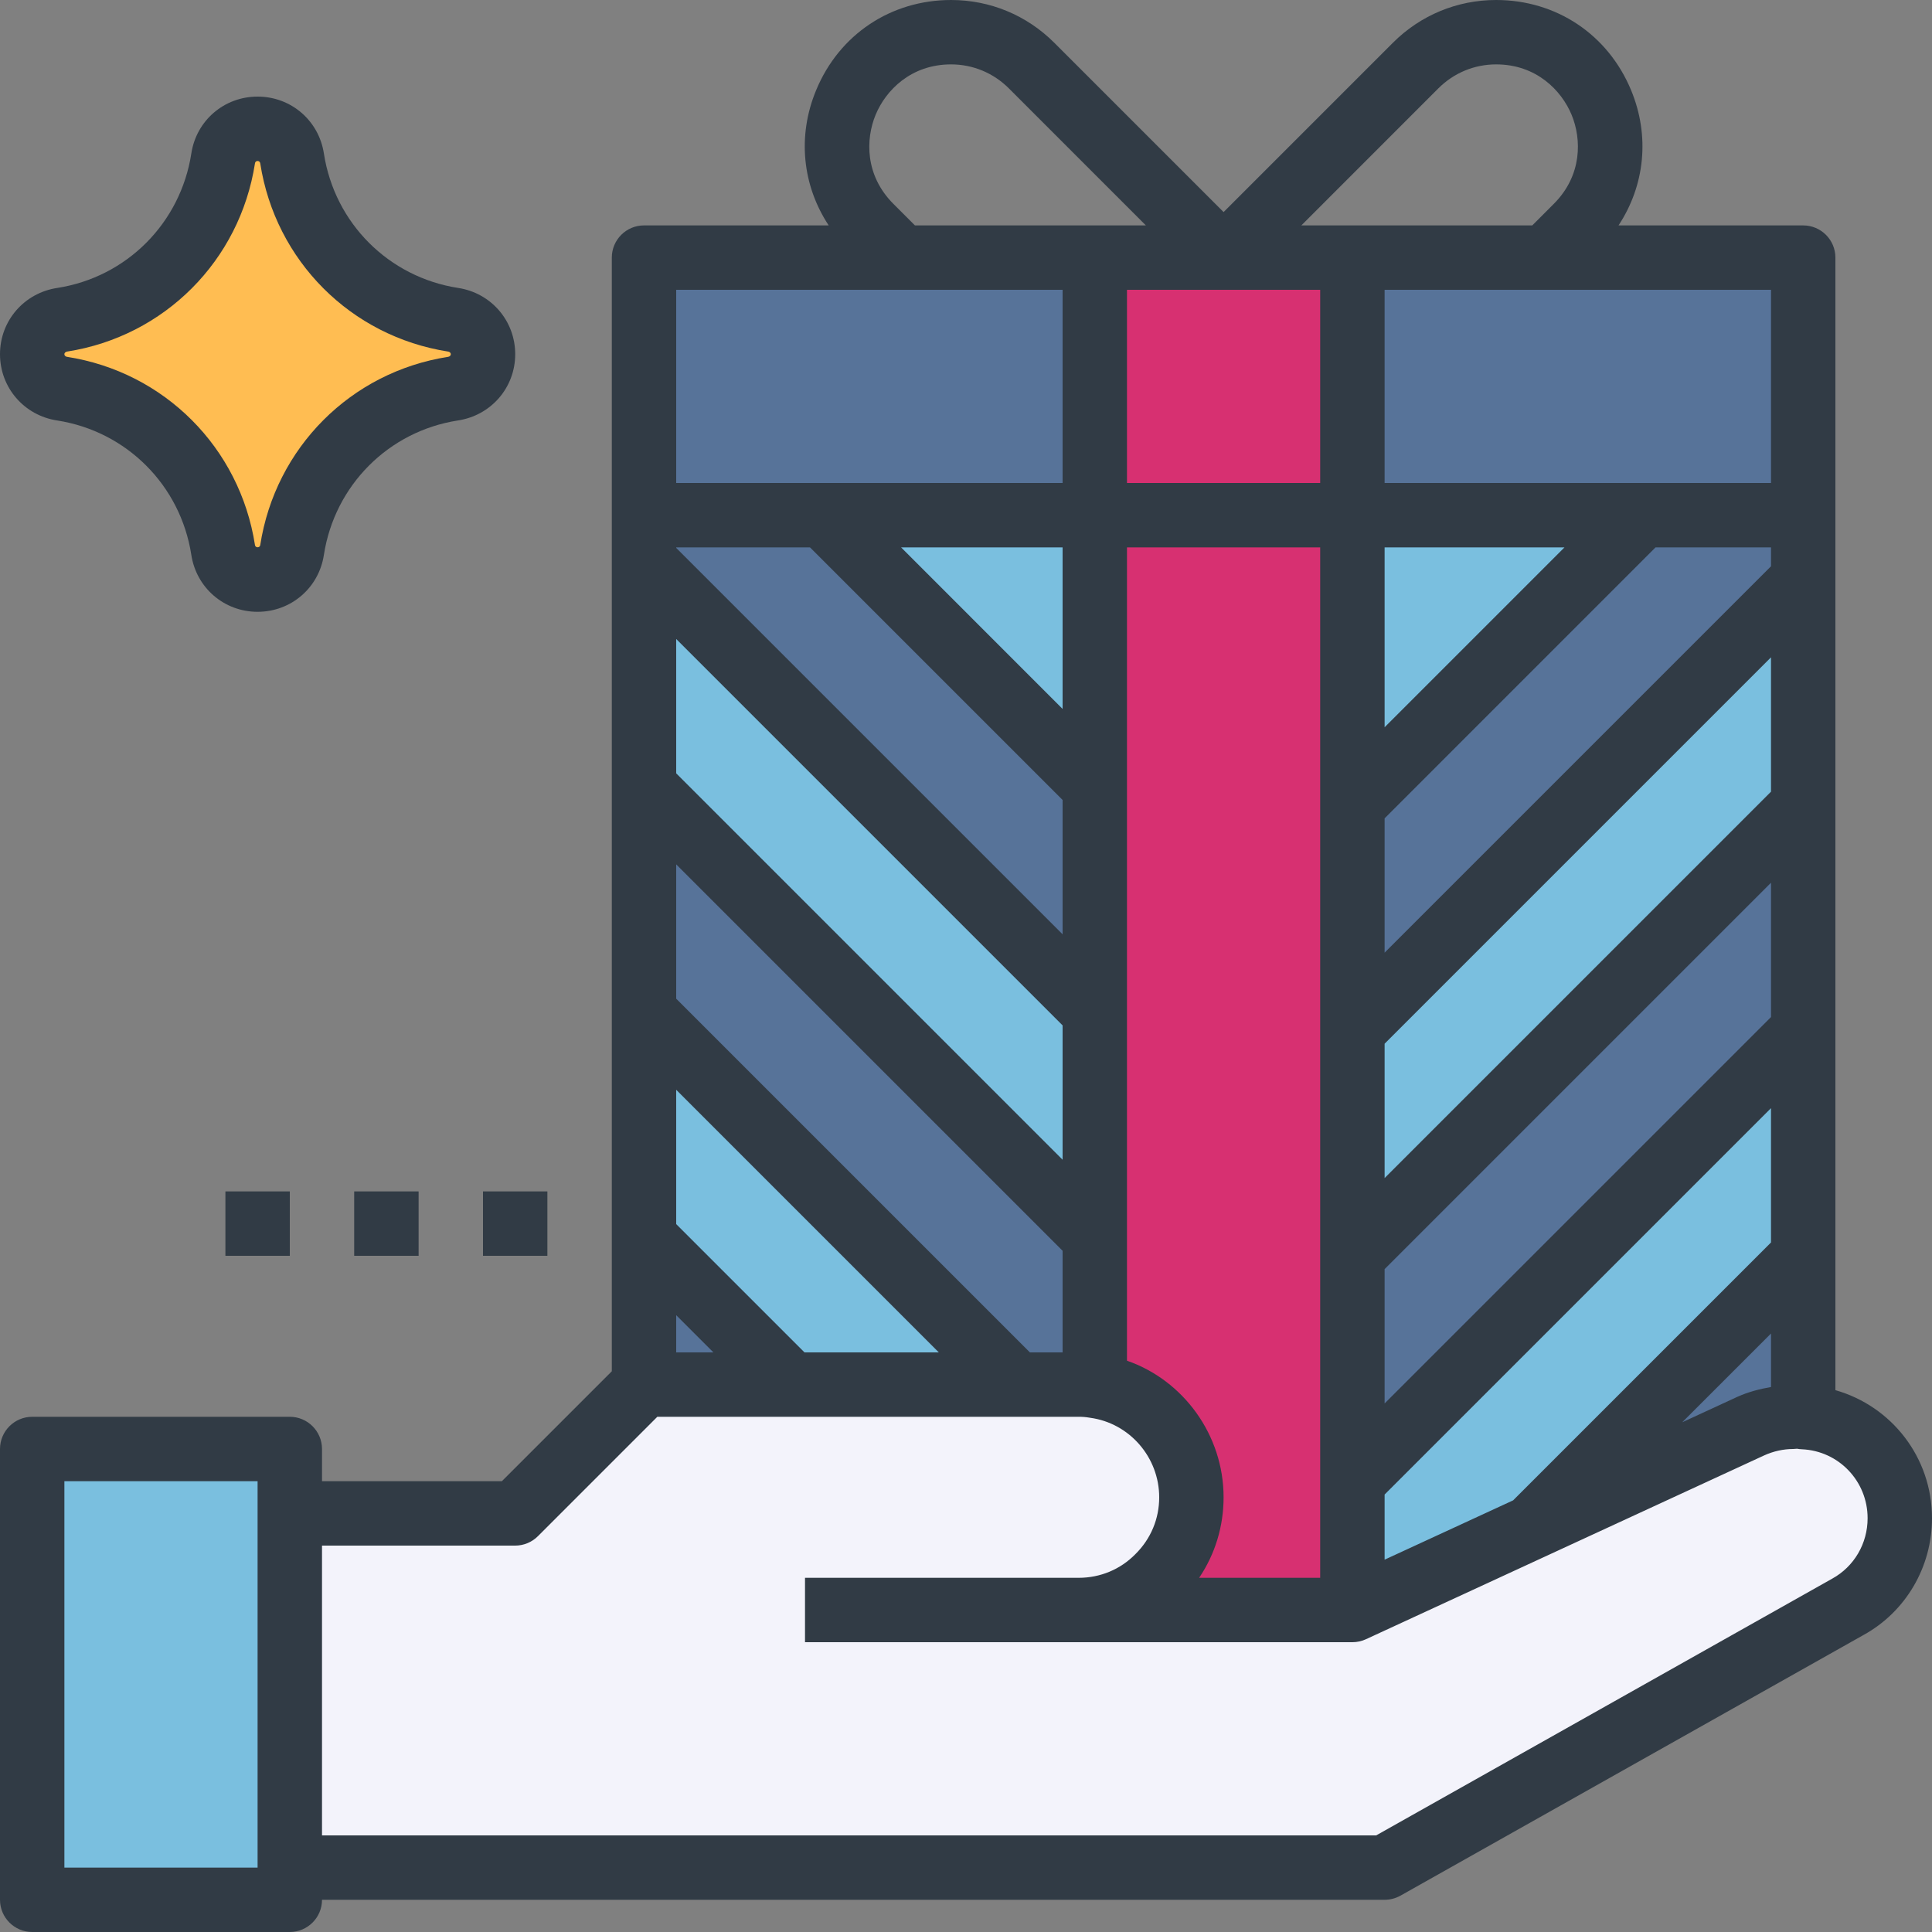 <svg width="70" height="70" viewBox="0 0 70 70" fill="none" xmlns="http://www.w3.org/2000/svg">
<rect x="0" y="0" width="70" height="70" fill="#808080" stroke="none"/>
<path d="M39.083 58.333H49L55.498 55.335L63.432 51.672C63.922 51.45 64.447 51.333 64.972 51.333H65.159C65.217 51.333 65.275 51.333 65.333 51.345C67.282 51.427 68.833 53.037 68.833 55.008C68.833 56.338 68.122 57.575 66.955 58.217L50.167 67.667H10.5V54.833H18.667L23.333 50.167H39.083C39.282 50.167 39.468 50.178 39.655 50.213C41.638 50.482 43.167 52.197 43.167 54.25C43.167 55.37 42.712 56.397 41.965 57.132C41.23 57.878 40.203 58.333 39.083 58.333V58.333Z" fill="#F3F3FB"/>
<path d="M65.333 45.5V51.345C65.275 51.333 65.217 51.333 65.159 51.333H64.972C64.447 51.333 63.922 51.45 63.432 51.672L55.498 55.335L65.333 45.5Z" fill="#577399"/>
<path d="M65.333 37.333V45.5L55.498 55.335L49 58.333V53.667L65.333 37.333Z" fill="#7ABFDF"/>
<path d="M65.333 29.167V37.333L49 53.667V45.5L65.333 29.167Z" fill="#577399"/>
<path d="M65.333 21V29.167L49 45.5V37.333L65.333 21Z" fill="#7ABFDF"/>
<path d="M65.333 18.667V21L49 37.333V29.167L59.5 18.667H65.333Z" fill="#577399"/>
<path d="M65.333 9.333V18.667H49V9.333H65.333Z" fill="#577399"/>
<path d="M59.5 18.667L49 29.167V18.667H59.5Z" fill="#7ABFDF"/>
<path d="M49 53.667V58.333H39.083C40.203 58.333 41.23 57.878 41.965 57.132C42.712 56.397 43.167 55.37 43.167 54.25C43.167 52.197 41.638 50.482 39.655 50.213L39.667 50.167V18.667H49V53.667Z" fill="#D73071"/>
<path d="M49 9.333V18.667H39.667V9.333H49Z" fill="#D73071"/>
<path d="M39.667 44.835V50.167L39.655 50.213C39.468 50.178 39.282 50.167 39.083 50.167H36.831L23.333 36.669V28.502L39.667 44.835Z" fill="#577399"/>
<path d="M39.667 36.669V44.835L23.333 28.502V20.335L39.667 36.669Z" fill="#7ABFDF"/>
<path d="M39.667 28.502V36.669L23.333 20.335V18.667H29.831L39.667 28.502Z" fill="#577399"/>
<path d="M39.667 18.667V28.502L29.831 18.667H39.667Z" fill="#7ABFDF"/>
<path d="M39.667 9.333V18.667H23.333V9.333H39.667Z" fill="#577399"/>
<path d="M36.831 50.167H28.665L23.333 44.835V36.669L36.831 50.167Z" fill="#7ABFDF"/>
<path d="M28.665 50.167H23.333V44.835L28.665 50.167Z" fill="#577399"/>
<path d="M16.415 11.585C17.033 11.678 17.5 12.203 17.5 12.833C17.5 13.463 17.033 13.989 16.415 14.082C13.417 14.549 11.049 16.917 10.581 19.927C10.489 20.545 9.963 21 9.333 21C8.703 21 8.178 20.545 8.085 19.927C7.618 16.917 5.25 14.549 2.252 14.082C1.633 13.989 1.167 13.463 1.167 12.833C1.167 12.203 1.633 11.678 2.252 11.585C5.25 11.118 7.618 8.75 8.085 5.74C8.178 5.122 8.703 4.667 9.333 4.667C9.963 4.667 10.489 5.122 10.581 5.74C11.049 8.75 13.417 11.118 16.415 11.585Z" fill="#FFBD52"/>
<path d="M10.5 67.667V68.833H1.167V52.5H10.5V67.667Z" fill="#7ABFDF"/>
<path d="M66.5 50.368V9.333C66.5 8.69 65.977 8.167 65.333 8.167H58.642C59.595 6.723 59.787 4.93 59.097 3.266C58.262 1.252 56.39 0 54.208 0C52.795 0 51.465 0.551 50.466 1.551L44.333 7.684L38.2 1.551C37.201 0.551 35.872 0 34.459 0C32.277 0 30.404 1.252 29.571 3.266C28.88 4.93 29.073 6.723 30.025 8.167H23.333C22.69 8.167 22.167 8.69 22.167 9.333V49.684L18.184 53.667H11.667V52.5C11.667 51.856 11.144 51.333 10.5 51.333H1.167C0.523 51.333 0 51.856 0 52.5V68.833C0 69.477 0.523 70 1.167 70H10.5C11.144 70 11.667 69.477 11.667 68.833H50.167C50.367 68.833 50.564 68.782 50.74 68.684L67.517 59.24C69.049 58.398 70 56.776 70 55.008C70 52.798 68.53 50.945 66.5 50.368V50.368ZM9.333 67.667H2.333V53.667H9.333V67.667ZM40.833 49.301V19.833H47.833V57.167H43.447C44.023 56.314 44.333 55.308 44.333 54.25C44.333 51.983 42.867 50.005 40.833 49.301ZM24.5 23.152L38.5 37.152V42.019L24.5 28.019V23.152ZM38.5 25.686L32.648 19.833H38.5V25.686ZM29.348 19.833L38.5 28.985V33.852L24.5 19.852V19.833H29.348ZM24.5 47.652L25.848 49H24.5V47.652ZM29.148 49L24.5 44.352V39.485L34.015 49H29.148ZM37.315 49L24.5 36.185V31.318L38.5 45.318V49H37.315ZM44.333 10.5H47.833V17.5H40.833V10.5H44.333ZM64.167 36.85L50.167 50.85V45.983L64.167 31.983V36.85ZM64.167 28.684L50.167 42.684V37.816L64.167 23.816V28.684ZM64.167 20.517L50.167 34.517V29.65L59.983 19.833H64.167V20.517ZM50.167 26.35V19.833H56.684L50.167 26.35ZM50.167 54.15L64.167 40.15V45.017L54.823 54.361L50.167 56.51V54.15ZM64.167 48.316V50.254C63.752 50.326 63.342 50.432 62.943 50.612L60.95 51.532L64.167 48.316ZM64.167 17.5H50.167V10.5H64.167V17.5ZM52.116 3.2C52.675 2.642 53.418 2.333 54.208 2.333C55.665 2.333 56.575 3.277 56.942 4.159C57.307 5.041 57.33 6.352 56.3 7.383L55.517 8.167H47.15L52.116 3.2ZM32.367 7.384C31.337 6.353 31.36 5.042 31.725 4.16C32.09 3.277 33.002 2.333 34.459 2.333C35.248 2.333 35.992 2.642 36.551 3.2L41.517 8.167H33.15L32.367 7.384ZM24.5 10.5H38.5V17.5H24.5V10.5ZM66.382 57.199L49.861 66.5H11.667V56H18.667C18.976 56 19.273 55.877 19.491 55.658L23.816 51.333H39.083C39.206 51.333 39.323 51.338 39.499 51.369C40.925 51.562 42 52.801 42 54.25C42 55.029 41.697 55.758 41.134 56.313C40.592 56.864 39.863 57.167 39.083 57.167H29.167V59.5H49C49.169 59.5 49.336 59.464 49.489 59.393L63.913 52.735C64.252 52.58 64.618 52.5 64.972 52.5L65.109 52.49C65.168 52.501 65.226 52.508 65.284 52.51C66.62 52.567 67.667 53.664 67.667 55.008C67.667 55.925 67.179 56.762 66.382 57.199V57.199Z" fill="#313B45"/>
<path d="M2.072 15.235C4.587 15.626 6.54 17.584 6.931 20.099C7.112 21.297 8.121 22.167 9.333 22.167C10.546 22.167 11.554 21.297 11.735 20.105C12.125 17.583 14.078 15.626 16.587 15.235C17.792 15.054 18.667 14.044 18.667 12.833C18.667 11.622 17.792 10.612 16.595 10.432C14.079 10.04 12.126 8.083 11.736 5.567C11.554 4.369 10.546 3.5 9.333 3.5C8.121 3.5 7.112 4.369 6.932 5.562C6.541 8.084 4.589 10.04 2.079 10.432C0.875 10.612 0 11.622 0 12.833C0 14.044 0.875 15.054 2.072 15.235V15.235ZM2.431 12.738C5.955 12.188 8.691 9.448 9.239 5.913C9.246 5.864 9.283 5.833 9.333 5.833C9.383 5.833 9.421 5.864 9.429 5.919C9.977 9.448 12.712 12.19 16.242 12.739C16.287 12.746 16.333 12.781 16.333 12.833C16.333 12.886 16.287 12.921 16.235 12.929C12.712 13.479 9.976 16.219 9.428 19.754C9.413 19.852 9.254 19.858 9.238 19.748C8.69 16.219 5.955 13.477 2.424 12.928C2.38 12.921 2.333 12.886 2.333 12.833C2.333 12.781 2.38 12.746 2.431 12.738Z" fill="#313B45"/>
<path d="M17.5 43.167H19.833V45.5H17.5V43.167Z" fill="#313B45"/>
<path d="M12.833 43.167H15.167V45.5H12.833V43.167Z" fill="#313B45"/>
<path d="M8.167 43.167H10.5V45.5H8.167V43.167Z" fill="#313B45"/>
</svg>
